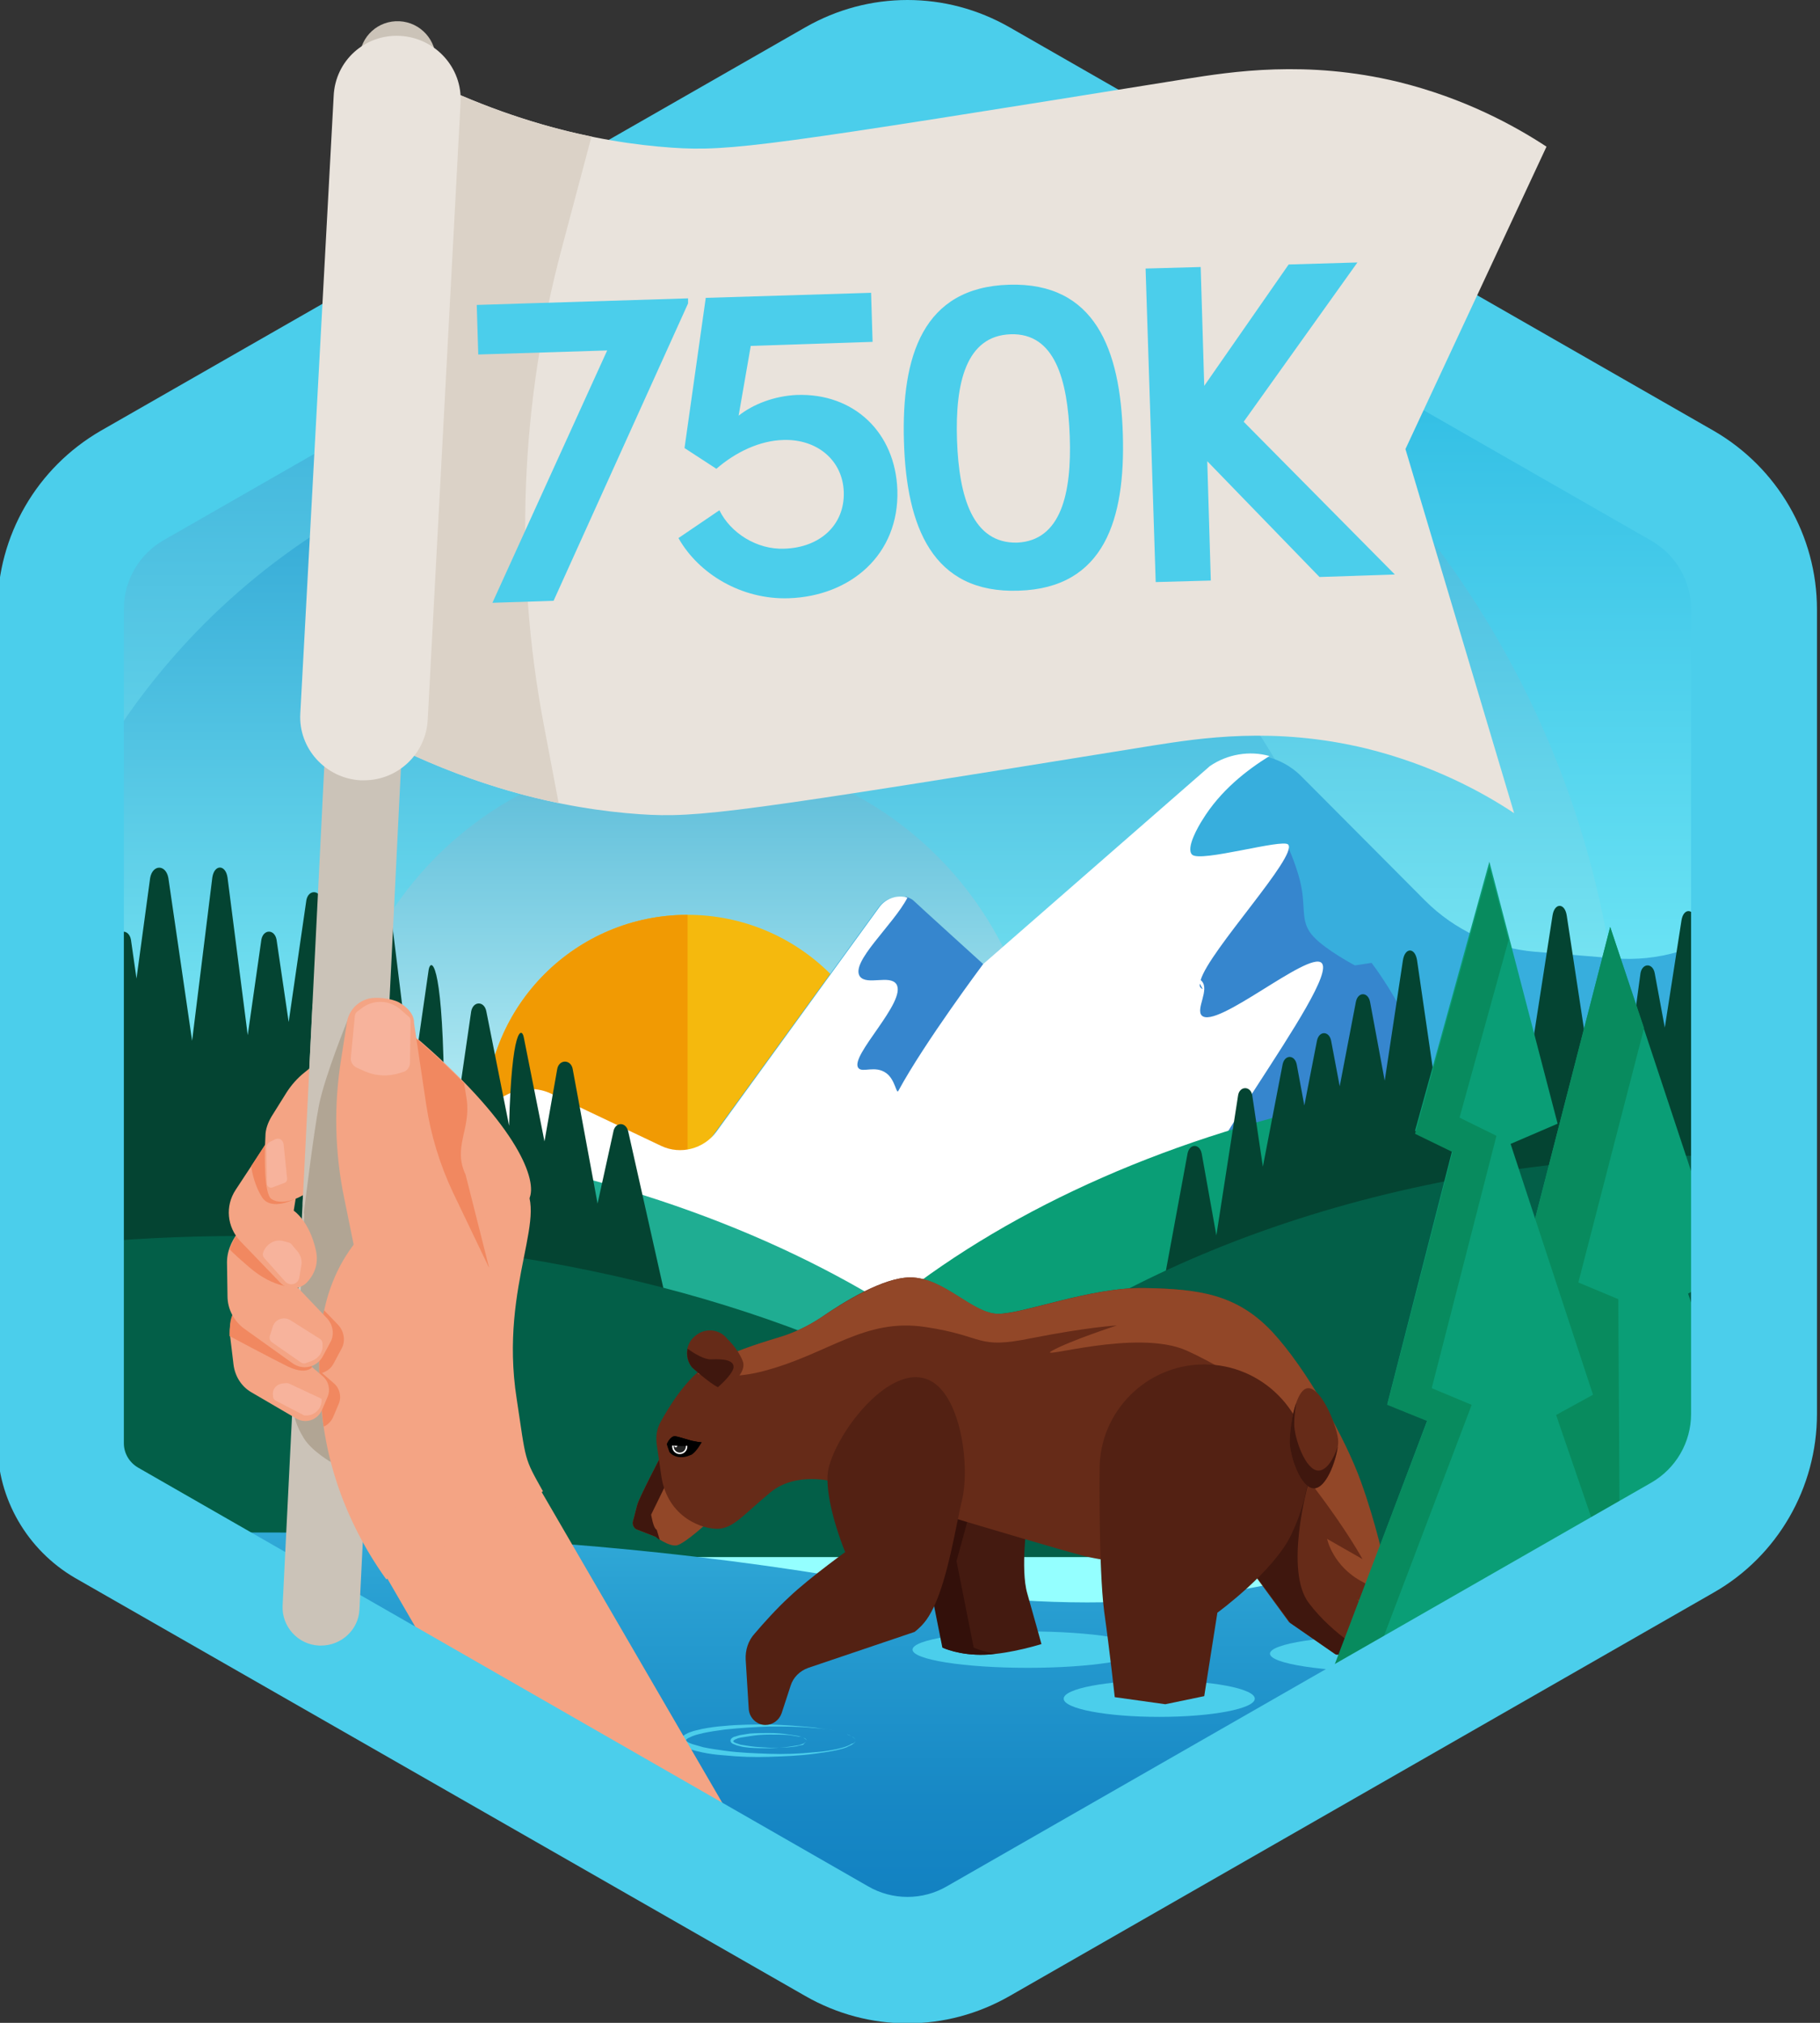 <?xml version="1.0" encoding="utf-8"?>
<!-- Generator: Adobe Illustrator 25.4.1, SVG Export Plug-In . SVG Version: 6.00 Build 0)  -->
<svg version="1.1" id="Layer_1" xmlns="http://www.w3.org/2000/svg" xmlns:xlink="http://www.w3.org/1999/xlink" x="0px" y="0px"
	 viewBox="0 0 360 400" style="enable-background:new 0 0 360 400;" xml:space="preserve">
<rect x="0" y="0" width="360" height="400" fill="#333333" stroke="none"/>
<style type="text/css">
	.st0{fill:#4BCEEB;}
	.st1{fill:url(#SVGID_1_);}
	.st2{fill:url(#SVGID_00000016759556602808970750000005108955282961315235_);}
	.st3{fill:url(#SVGID_00000072986694860120833750000002273750011428748944_);}
	.st4{fill:url(#SVGID_00000168107586682142281790000007650422833804415376_);}
	.st5{fill:#F5B90D;}
	.st6{fill:#F19A03;}
	.st7{fill:#37AEDD;}
	.st8{fill:#3686CE;}
	.st9{fill:#FFFFFF;}
	.st10{fill:#1FAD92;}
	.st11{fill:#0A9E76;}
	.st12{fill:#044432;}
	.st13{fill:#035F48;}
	.st14{fill:url(#SVGID_00000022531429563038280500000004802090912232198534_);}
	.st15{fill:#924728;}
	.st16{fill:#3F170E;}
	.st17{fill:#441A10;}
	.st18{fill:#33100A;}
	.st19{fill:#662B18;}
	.st20{fill:#532113;}
	.st21{fill:#222222;}
	.st22{fill:#088B5E;}
	.st23{fill:#F4A484;}
	.st24{fill:#E9E3DC;}
	.st25{fill:#CBC3B8;}
	.st26{fill:#B1A594;}
	.st27{fill:#DBD2C7;}
	.st28{fill:#F18860;}
	.st29{fill:none;stroke:#CBC3B8;stroke-width:12.456;stroke-linecap:round;stroke-miterlimit:10;}
	.st30{fill:#F7B39C;}
</style>
<g id="_x37_50K">
	<path class="st0" d="M343.3,289.5V116.3c0-7.1-3.8-13.7-10-17.3l-145-83.7c-6.2-3.6-13.8-3.6-20,0L23.3,99
		c-6.2,3.6-10,10.2-10,17.3v173.2c0,3.6,1.9,6.9,5,8.7l150,86.6c6.2,3.6,13.8,3.6,20,0l150-86.6
		C341.4,296.4,343.3,293.1,343.3,289.5z"/>
	<linearGradient id="SVGID_1_" gradientUnits="userSpaceOnUse" x1="178.327" y1="387.454" x2="178.327" y2="12.591">
		<stop  offset="0.3" style="stop-color:#93FDFF"/>
		<stop  offset="1" style="stop-color:#13AADC"/>
	</linearGradient>
	<path class="st1" d="M343.3,289.5V116.3c0-7.1-3.8-13.7-10-17.3l-145-83.7c-6.2-3.6-13.8-3.6-20,0L23.3,99
		c-6.2,3.6-10,10.2-10,17.3v173.2c0,3.6,1.9,6.9,5,8.7l150,86.6c6.2,3.6,13.8,3.6,20,0l150-86.6
		C341.4,296.4,343.3,293.1,343.3,289.5z"/>
	
		<linearGradient id="SVGID_00000117636034957214600780000000424561180279780530_" gradientUnits="userSpaceOnUse" x1="167.124" y1="387.454" x2="167.124" y2="33.774">
		<stop  offset="0.367" style="stop-color:#94FFFF"/>
		<stop  offset="1" style="stop-color:#2BA1D2"/>
	</linearGradient>
	<path style="fill:url(#SVGID_00000117636034957214600780000000424561180279780530_);" d="M320.9,218.8
		c0-102.1-82.6-184.8-184.6-185L23.3,99c-6.2,3.6-10,10.2-10,17.3v173.2c0,3.6,1.9,6.9,5,8.7l150,86.6c6.2,3.6,13.8,3.6,20,0
		l95.9-55.3C307.3,298.6,320.9,260.3,320.9,218.8z"/>
	
		<linearGradient id="SVGID_00000121959569598000675730000007010221845670617488_" gradientUnits="userSpaceOnUse" x1="142.124" y1="353.769" x2="142.124" y2="83.769">
		<stop  offset="0.367" style="stop-color:#94FFFF"/>
		<stop  offset="1" style="stop-color:#2BA1D2"/>
	</linearGradient>
	<path style="fill:url(#SVGID_00000121959569598000675730000007010221845670617488_);" d="M270.9,218.8c0-74.6-60.4-135-135-135
		c-54.4,0-101.2,32.1-122.6,78.4v113.2c5.4,11.6,12.3,22.3,20.5,31.8l76.6,44.2c8.2,1.6,16.8,2.4,25.5,2.4
		C210.5,353.8,270.9,293.3,270.9,218.8z"/>
	
		<linearGradient id="SVGID_00000065033393304845488980000016542619424652890801_" gradientUnits="userSpaceOnUse" x1="135.921" y1="288.769" x2="135.921" y2="148.769">
		<stop  offset="0.281" style="stop-color:#DAFFFF"/>
		<stop  offset="1" style="stop-color:#59BBD8"/>
	</linearGradient>
	<circle style="fill:url(#SVGID_00000065033393304845488980000016542619424652890801_);" cx="135.9" cy="218.8" r="70"/>
	<g>
		<circle class="st5" cx="136" cy="220.9" r="40"/>
		<path class="st6" d="M136,260.9c-22.1,0-40-17.9-40-40s17.9-40,40-40V260.9z"/>
	</g>
	<path class="st7" d="M343.3,289.5V182.4c-6.8,5.3-15.4,7.8-24,7.1l-15.7-1.3c-8.2-0.7-15.9-4.3-21.7-10.1l-24.5-24.6
		c-4.9-4.9-12.6-5.7-18.3-1.8l-44.8,39.1l-13.1-12.1c-2.2-2-5.7-1.7-7.4,0.7l-51.2,70.5l-0.7,36.5l221.3,3.4
		C343.3,289.6,343.3,289.6,343.3,289.5z"/>
	<path class="st8" d="M293.6,223.6c-4.5-12.1-8.7-10.7-10.4-11.4c-1.7-0.7-0.9,0.2-3.7-7.3s-8.2-14.5-8.2-14.5l-3.3,0.5
		c0,0-5.7-3-8.2-5.7s-1.6-5.1-2.3-9.3c-0.7-4.2-2.9-8.8-2.9-8.8l-59.5,24.1c0,0-13.9-12.6-14.5-13.2c-0.5-0.4-1.4-0.7-1.4-0.7
		L167,190.6l-16,97.1h149v-47.9C300,239.8,298.1,235.7,293.6,223.6z"/>
	<path class="st9" d="M13.3,236.5L122,286.2l94.3,1.5c3.6-2.8,6.8-5.9,9.6-9.1c10.9-12.6,21.3-35.8,17.5-38.9
		c-1.9-1.5-6.4,2.5-7.9,1.1c-4.5-4.2,29.8-46.8,25.9-50.4c-2.6-2.4-20.9,13.3-23.7,10.4c-1.2-1.3,1.6-5.1,0-6.8
		c-0.1-0.1-0.2-0.2-0.2-0.2c1.6-5.7,19.3-24.6,17.3-26.8c-1.1-1.2-17.4,3.6-19,2c-1.3-1.3,1.3-5.7,2-6.8c3.6-5.9,8.8-9.9,13.3-12.7
		c-3.9-1.1-8.3-0.4-11.8,2l-44.8,39.1c0,0-11.6,15.5-16.8,25.1c-0.4,0.8-0.6-2.2-2.4-3.5c-2.2-1.6-4.7,0-5.5-1
		c-1.9-2.3,9.7-13.2,7.5-16.6c-1.3-1.9-5.8,0.3-7.2-1.5c-2-2.8,6.6-10.2,9.4-15.6c-2-0.6-4.2,0.1-5.5,1.8l-32.3,44.5
		c-2.5,3.4-7.1,4.6-10.9,2.8l-21.7-10.3c-2.7-1.3-5.9-1.3-8.7,0.1l-26.5,13.3l-60.4,0V236.5z M237.5,195.3c-0.2-0.2-0.2-0.4-0.2-0.8
		C237.7,195.2,238.2,196,237.5,195.3z"/>
	<path class="st10" d="M43.8,223.9c-10.4,0-20.6,0.5-30.5,1.6v64c0,3.6,1.9,6.9,5,8.7l4.6,2.6H221C192,255.7,123.6,223.9,43.8,223.9
		z"/>
	<path class="st11" d="M343.3,212c-5.8-0.3-11.6-0.5-17.6-0.5c-79.8,0-148.2,31.5-177.1,76.3h194.7V212z"/>
	<g>
		<path class="st12" d="M136.6,278.7l-12.3-54.8c-0.4-2.2-2.7-2.1-3,0l-3.1,14.1l-4.9-26.5c-0.3-2.1-2.8-2.1-3.1,0l-2.5,14.2
			l-4.1-20.6c-0.4-2-2.4-2.1-2.9,17.5l-4.5-22.6c-0.4-2.1-2.6-2.1-3,0l-3.4,23.4l-2-10.3c-0.4-23.5-2.6-23.5-3-21.4l-3.3,22.9
			l-3.9-31.7c-0.4-2.7-2.6-2.7-3,0L70,220.6L63.6,178c-0.4-2.1-2.6-2.1-3,0l-3.5,24.1l-2.4-16.3c-0.4-2.1-2.6-2.1-3,0l-2.7,18.9
			L45,173.5c-0.4-2.6-2.6-2.6-3,0L38,205.8l-4.7-32.2c-0.5-2.7-3.1-2.7-3.6,0L27,193.5l-1.1-7.7c-0.4-2.1-2.6-2.1-3,0l-2.4,16.6
			L17,174.7c-0.4-2.6-2.6-2.6-3,0l-0.6,4.8v73.3L136.6,278.7z"/>
		<path class="st12" d="M343.3,242.3v-58.1c-0.7-1.1-2-0.8-2.3,1.1l-2.6,16.2l-3-19.5c-0.4-2.4-2.4-2.5-2.8,0l-3.3,21.2l-2-10.8
			c-0.4-2-2.4-2-2.8,0l-5.4,39.8l-5.6-27.5l-3.6-23.7c-0.4-2.5-2.4-2.5-2.8,0l-3.7,23.8l-19.3,11.2l-3.8-26.1
			c-0.4-2.6-2.4-2.6-2.8,0l-3.6,23.8l-2.9-15.6c-0.4-2-2.4-2-2.8,0l-3.2,16.7l-1.7-9c-0.4-2-2.4-2-2.8,0l-2.5,12.8l-1.5-8.1
			c-0.4-2-2.4-2-2.8,0l-3.9,20.2l-2.1-14.1c-0.3-1.9-2.5-1.9-2.8,0l-4.3,27.7l-2.9-16.2c-0.4-2-2.4-2-2.8,0l-9.4,50.9L343.3,242.3z"
			/>
	</g>
	<path class="st13" d="M338.3,298.2c3.1-1.8,5-5.1,5-8.7v-61c-1.3,0-2.6,0-3.9,0c-61.1,0-115.5,19.2-150.6,49.1
		c-35.1-20.4-85.2-33.2-140.9-33.2c-11.8,0-23.3,0.6-34.5,1.7v43.4c0,3.6,1.9,6.9,5,8.7l16.8,9.7H225c0,0,0,0,0,0h96.5L338.3,298.2z
		"/>
	
		<linearGradient id="SVGID_00000153689183272831914990000017439993643287526067_" gradientUnits="userSpaceOnUse" x1="185.374" y1="379.672" x2="185.374" y2="254.278">
		<stop  offset="0" style="stop-color:#1180C1"/>
		<stop  offset="0.193" style="stop-color:#1788C5"/>
		<stop  offset="0.494" style="stop-color:#289ED1"/>
		<stop  offset="0.865" style="stop-color:#42C2E5"/>
		<stop  offset="0.971" style="stop-color:#4BCEEB"/>
	</linearGradient>
	<path style="fill:url(#SVGID_00000153689183272831914990000017439993643287526067_);" d="M159.5,379.7h37.7l141.2-81.5
		c3.1-1.8,5-5.1,5-8.7v-35.2c-7,9.9-17,21.4-30.9,31.8c-5.8,4.3-21.2,15.3-45,22.9c-42.7,13.6-80.9,6.2-102.9,2.6
		c-32.7-5.3-78.1-9.9-137.2-8.2L159.5,379.7z"/>
	<g>
		<g>
			<path class="st0" d="M169.2,344.2c0,0.4-0.4,0.6-0.7,0.8c-0.3,0.2-0.7,0.3-1,0.5c-0.7,0.3-1.4,0.4-2.1,0.6
				c-1.4,0.3-2.9,0.5-4.4,0.7c-2.9,0.4-5.9,0.5-8.9,0.6c-3,0.1-5.9,0-8.9-0.3c-1.5-0.1-3-0.3-4.4-0.6c-0.7-0.2-1.5-0.3-2.2-0.6
				c-0.4-0.1-0.7-0.3-1.1-0.5c-0.2-0.1-0.4-0.2-0.5-0.4c-0.2-0.2-0.4-0.5-0.4-0.8c0-0.4,0.2-0.6,0.4-0.8c0.2-0.2,0.4-0.3,0.5-0.4
				c0.4-0.2,0.7-0.4,1.1-0.5c0.7-0.3,1.5-0.4,2.2-0.6c1.5-0.3,3-0.5,4.4-0.6c3-0.3,5.9-0.3,8.9-0.3c3,0.1,5.9,0.3,8.9,0.6
				c1.5,0.2,2.9,0.4,4.4,0.7c0.7,0.2,1.4,0.4,2.1,0.6c0.3,0.1,0.7,0.3,1,0.5C168.8,343.5,169.2,343.8,169.2,344.2z M169.2,344.2
				c0-0.4-0.4-0.6-0.7-0.8c-0.3-0.2-0.7-0.3-1-0.5c-0.7-0.2-1.4-0.4-2.1-0.6c-1.4-0.3-2.9-0.5-4.4-0.6c-2.9-0.3-5.9-0.3-8.8-0.3
				c-2.9,0.1-5.9,0.3-8.8,0.6c-1.5,0.2-2.9,0.4-4.3,0.7c-0.7,0.2-1.4,0.3-2.1,0.6c-0.3,0.1-0.6,0.3-0.9,0.4
				c-0.3,0.2-0.5,0.4-0.4,0.4c0,0,0.1,0.3,0.4,0.4c0.3,0.2,0.6,0.3,0.9,0.4c0.7,0.2,1.4,0.4,2.1,0.6c1.4,0.3,2.9,0.5,4.3,0.7
				c2.9,0.4,5.9,0.5,8.8,0.6c2.9,0.1,5.9,0,8.8-0.3c1.5-0.1,2.9-0.3,4.4-0.6c0.7-0.2,1.4-0.3,2.1-0.6c0.3-0.1,0.7-0.3,1-0.5
				C168.8,344.8,169.2,344.5,169.2,344.2z"/>
		</g>
		<ellipse class="st0" cx="274.7" cy="327" rx="23.5" ry="3.6"/>
		<ellipse class="st0" cx="229.3" cy="335.9" rx="18.9" ry="3.6"/>
		<ellipse class="st0" cx="203.3" cy="326.2" rx="22.8" ry="3.6"/>
		<path class="st15" d="M131.1,287.2c0,0-4.4,8.4-5,10.2c-0.3,1-0.6,2.4-0.9,3.4c-0.2,0.7,0.2,1.5,0.9,1.7l3.6,1.4
			c0,0,2.5,1.9,4.1,1.7c1.7-0.3,6.8-5.1,6.8-5.1L131.1,287.2z"/>
		<path class="st16" d="M129.9,302.5c-0.7-0.3-1.1-3-1.1-3l4.5-9.2l-2.2-3.1c0,0-4.4,8.4-5,10.2c-0.3,1-0.6,2.4-0.9,3.4
			c-0.2,0.7,0.2,1.5,0.9,1.7l3.6,1.4c0,0,0.3,0.3,0.8,0.6L129.9,302.5z"/>
		<path class="st17" d="M203.2,300.5c0,0-1.4,9.8,0,14.6c1.4,4.9,2.8,10,2.8,10s-6,1.9-11.1,2.1c-5.1,0.2-8.4-1.4-8.4-1.4l-6.5-32.7
			L203.2,300.5z"/>
		<path class="st18" d="M192.6,325.8l-3.4-17.1l3.7-13.5l-13-2.1l6.5,32.7c0,0,3.3,1.6,8.4,1.4c0.7,0,1.5-0.1,2.2-0.2
			C194.3,326.6,192.6,325.8,192.6,325.8z"/>
		<path class="st19" d="M154,264.5c3-0.9,5.7-2.2,8.3-3.9c4.6-3.2,12.4-8,17.7-8c6.7,0,12.3,7.2,17.4,7.2s18.3-5.3,29-5.1
			c10.7,0.2,18.1,1.2,25.1,8.6c7,7.4,14.6,21.4,17.6,29.7c3,8.4,4.6,16,4.6,16l11.4,16.7c0,0-3.5,1-10.5,1.4c-7,0.4-10.5,0-10.5,0
			l-9.1-6.3l-7.9-10.8c0,0-22.5,0.3-33-2.4c-10.5-2.8-49.2-14.6-49.2-14.6s-7.4-2.1-12.5,2.1c-5.1,4.2-7.2,7-10.2,7.2
			c-3,0.2-10.2-2.1-11.4-10.5l-0.9-6.2c-0.2-1.5,0-3,0.7-4.3c1.7-3.1,5.2-8.9,9.6-11.6C144.2,267.6,150,265.7,154,264.5z"/>
		<g>
			<path class="st16" d="M258.9,317c-4.9-6.4-0.2-23.3-0.2-23.3l-17.3,11.9c0,0,0.6,1.8,1.5,4.5c2.7,0,4.4,0,4.4,0l7.9,10.8l9.1,6.3
				l6.9,0.2C271.1,327.4,263.8,323.5,258.9,317z"/>
		</g>
		<g>
			<path class="st15" d="M274.7,327.2c7-0.4,10.5-1.4,10.5-1.4L273.8,309c0,0-1.6-7.7-4.6-16c-3-8.4-10.7-22.3-17.6-29.7
				c-7-7.4-14.4-8.4-25.1-8.6c-10.7-0.2-23.9,5.1-29,5.1c-5.1,0-10.7-7.2-17.4-7.2c-5.2,0-12.9,4.7-17.5,7.8
				c-2.7,1.8-5.6,3.2-8.7,4.1c-4,1.2-9.6,3-13.3,5.2c-0.9,0.5-1.8,1.2-2.6,2c3.8,0.6,8.3,0.7,13.1-0.6c12.9-3.4,19.8-10.5,31.9-8.7
				c12.1,1.8,9.9,4.5,21.1,2.2c11.2-2.2,16.8-2.5,16.8-2.5s-9.2,3-12.8,5c-3.6,2,16.8-4.5,26.7,0c9.9,4.5,22.1,13.4,22.1,13.4
				s-2.9,5.8,3.4,14.1c6.3,8.3,9.2,13.7,9.2,13.7l-7-4c0,0,1.1,5.4,7,8.5c5.8,3.1,5.6,4.9,5.6,4.9s-3.8,0.4-6.1-1.1
				c-2.2-1.6,3.1,2.7,6.1,6.1c1.3,1.5,1.3,1.8,2.1,3.2C278.6,326,272.1,327.3,274.7,327.2z"/>
		</g>
		<path class="st20" d="M258.9,290.5c0-11.4-9.3-20.7-20.7-20.7c-11.4,0-20.7,9.3-20.7,20.7c0,0-0.2,19.5,0.9,28.1
			c1.2,8.6,2.1,17,2.1,17l10,1.4l7.7-1.6l2.6-16.5c0,0,11.1-8.1,14.6-15.4S258.9,290.5,258.9,290.5z"/>
		<path class="st20" d="M190.3,296.6c-1.8,7.3-4.4,27.7-11.7,26c-7.3-1.8-16.5-25-14.7-32.3s11.4-19.6,18.7-17.8
			C189.8,274.1,192,289.3,190.3,296.6z"/>
		<path class="st20" d="M180.9,322.7c4.6-3.5,5.5-10.1,2-14.6c-3.5-4.6-10.1-5.5-14.6-2c0,0-8.1,5.8-12.2,9.7
			c-2.5,2.3-5.1,5.2-6.8,7.2c-1.3,1.4-1.9,3.3-1.8,5.2l0.6,9.7c0.1,1.8,1.6,3.2,3.3,3.2l0,0c1.4,0,2.7-0.9,3.2-2.3l1.8-5.5
			c0.5-1.6,1.8-2.9,3.5-3.5L180.9,322.7z"/>
		<path class="st19" d="M136.9,270.4c-1.6-1.9-1.3-4.8,0.7-6.3c1.9-1.6,4.8-1.3,6.3,0.7c0,0,2,1.8,3,4.3c1,2.4-3,5.6-4.3,5.5
			S136.9,270.4,136.9,270.4z"/>
		<path d="M131.9,285.6c0,0,0.6-1.6,1.6-1.6c0.9,0.1,3,0.9,3.9,1c0.9,0.2,1.4,0.2,1.4,0.2s-1.1,2-2.1,2.5c-0.1,0-0.2,0.1-0.3,0.1
			c-1.1,0.5-2.5,0.5-3.5-0.2c-0.2-0.2-0.4-0.3-0.5-0.5C132.2,286.6,131.9,285.6,131.9,285.6z"/>
		<g>
			<path class="st16" d="M145.1,270.4c0.1-1.5-2.1-1.7-4.4-1.6c-1.3,0.1-3.3-1.1-4.7-2.1c-0.2,1.3,0,2.6,0.9,3.7
				c0,0,3.4,3.1,5.1,3.9C143.3,273.2,145,271.4,145.1,270.4z"/>
		</g>
		<path class="st19" d="M264.7,285.1c0,2.6-2.1,9.2-4.8,9.2c-2.6,0-4.8-6.5-4.8-9.2s1.1-10.6,3.7-10.6
			C261.5,274.5,264.7,282.5,264.7,285.1z"/>
		<path class="st16" d="M260.8,290.8c-2.6,0-4.8-6.5-4.8-9.2c0-0.9,0.1-2.5,0.4-4.2c-0.9,2.5-1.3,6.1-1.3,7.7c0,2.6,2.1,9.2,4.8,9.2
			c2.4,0,4.3-5.3,4.7-8.2C263.8,288.5,262.4,290.8,260.8,290.8z"/>
		<g>
			<path class="st0" d="M159.6,344.2c-0.1,0.3-0.5,0.4-0.7,0.6c-0.3,0.1-0.6,0.2-0.9,0.3c-0.6,0.1-1.3,0.2-1.9,0.3
				c-1.3,0.2-2.6,0.2-3.9,0.3c-1.3,0-2.6,0-3.9-0.1c-0.6-0.1-1.3-0.1-1.9-0.3c-0.3-0.1-0.6-0.1-1-0.3c-0.2-0.1-0.3-0.1-0.5-0.2
				c-0.1-0.1-0.4-0.2-0.4-0.6c0-0.4,0.3-0.5,0.4-0.6c0.2-0.1,0.3-0.2,0.5-0.2c0.3-0.1,0.6-0.2,1-0.3c0.6-0.1,1.3-0.2,1.9-0.3
				c1.3-0.1,2.6-0.1,3.9-0.1c1.3,0,2.6,0.1,3.9,0.3c0.6,0.1,1.3,0.2,1.9,0.3c0.3,0.1,0.6,0.2,0.9,0.3
				C159.1,343.7,159.5,343.8,159.6,344.2z M159.6,344.2c-0.1-0.3-0.5-0.4-0.7-0.6c-0.3-0.1-0.6-0.2-0.9-0.2
				c-0.6-0.1-1.3-0.2-1.9-0.3c-1.3-0.1-2.6-0.1-3.9-0.1c-1.3,0-2.6,0.1-3.8,0.3c-0.6,0.1-1.3,0.2-1.9,0.3c-0.3,0.1-0.6,0.1-0.9,0.3
				c-0.1,0-0.3,0.1-0.4,0.2c-0.1,0.1-0.2,0.2-0.2,0.2c0,0,0.1,0.1,0.2,0.2c0.1,0.1,0.2,0.1,0.4,0.2c0.3,0.1,0.6,0.2,0.9,0.3
				c0.6,0.1,1.3,0.2,1.9,0.3c1.3,0.2,2.6,0.2,3.8,0.3c1.3,0,2.6,0,3.9-0.1c0.6-0.1,1.3-0.1,1.9-0.3c0.3-0.1,0.6-0.1,0.9-0.2
				C159.1,344.6,159.5,344.5,159.6,344.2z"/>
		</g>
		<g>
			
				<ellipse transform="matrix(0.703 -0.711 0.711 0.703 -163.511 180.544)" class="st9" cx="134.5" cy="286.1" rx="1.5" ry="1.5"/>
			
				<ellipse transform="matrix(0.703 -0.711 0.711 0.703 -163.511 180.544)" class="st21" cx="134.5" cy="286.1" rx="1.2" ry="1.2"/>
			
				<ellipse transform="matrix(0.703 -0.711 0.711 0.703 -163.661 179.892)" class="st9" cx="133.7" cy="286" rx="0.3" ry="0.3"/>
		</g>
		<path d="M131.9,285.6c0,0,0.6-1.6,1.6-1.6c0.9,0.1,3,0.9,3.9,1c0.9,0.2,1.4,0.2,1.4,0.2c-1.1,0.4-2.7,0.9-4.8,0.7
			C133.2,285.9,132.5,285.8,131.9,285.6z"/>
	</g>
	<g>
		<path class="st11" d="M343.3,289.5V283l-9.4-27.2l7.3-4l-22.7-68.5l-18.1,70.3l7.9,3.3l-27.8,72.9l6.9-2.3l50.8-29.4
			C341.4,296.4,343.3,293.1,343.3,289.5z"/>
		<polygon class="st22" points="320.1,256.9 312.2,253.6 325.2,203.3 318.5,183.3 300.4,253.6 308.3,256.9 280.6,329.8 284.2,329.4 
			320.4,308.5 		"/>
	</g>
	<polygon class="st23" points="76.3,311.6 93.8,341.8 140.8,368.9 147.7,364.8 106.6,294.1 	"/>
	<g>
		<polygon class="st11" points="318.1,309.8 307.8,279.8 315.1,275.8 298.8,226.2 308.1,222.2 294.6,170.4 279.9,223.6 287.3,227.3 
			274.4,277.7 282.3,280.9 258.4,344.3 		"/>
		<polygon class="st22" points="283.2,274.5 296,224.6 288.7,221 298.4,185.9 294.6,171.4 279.9,224.2 287.3,227.8 274.4,277.8 
			282.3,281 258.2,344.4 267.9,338.9 291.1,277.8 		"/>
	</g>
	<path class="st0" d="M179.5,25c2.7,0,5.4,0.7,7.8,2.1l139.3,79.8c4.9,2.8,7.9,8,7.9,13.6v159.1c0,5.6-3,10.8-7.9,13.6L187.3,373
		c-2.4,1.4-5.1,2.1-7.8,2.1s-5.4-0.7-7.8-2.1L27.3,290.2c-1.7-1-2.8-2.8-2.8-4.8v-165c0-5.6,3-10.8,7.9-13.6l139.3-79.8
		C174.1,25.7,176.8,25,179.5,25 M179.5,0c-7,0-13.9,1.8-20.2,5.4L19.9,85.2C7.3,92.5-0.5,105.9-0.5,120.5v165
		c0,10.9,5.9,21,15.3,26.5l144.5,82.7c6.3,3.6,13.2,5.4,20.2,5.4s13.9-1.8,20.2-5.4l139.3-79.8c12.6-7.2,20.4-20.7,20.4-35.3V120.5
		c0-14.6-7.8-28-20.4-35.3L199.7,5.4C193.4,1.8,186.5,0,179.5,0L179.5,0z"/>
	<g>
		<path class="st24" d="M67,141.7C91.5,156,112.2,160,126.5,161c11.6,0.8,19.3-0.3,101.7-13.6c9-1.4,23.8-3.8,42,0.6
			c13,3.2,23,8.6,29.3,12.8l-21.5-72l27.9-59.8c-6.4-4.2-16.3-9.6-29.3-12.8c-18.2-4.4-33.1-2-42-0.6c-82.3,13.2-90,14.4-101.7,13.6
			c-14.3-1-34.9-5-59.5-19.3L67,141.7z"/>
		<path class="st25" d="M63.5,325.4c-0.1,0-0.3,0-0.4,0c-4.2-0.2-7.4-3.8-7.2-7.9L71.1,11.4C71.3,7.2,74.8,4,79,4.2
			c4.2,0.2,7.4,3.8,7.2,7.9L71.1,318.3C70.9,322.3,67.5,325.4,63.5,325.4z"/>
		<path class="st26" d="M65.6,289.2c0,0-3.9-2.2-5.5-4.8c-1.6-2.6-1.8-4.2-1.8-4.2l1.9-40.4c0,0,1.8-15.4,3-21.3
			c1.2-5.9,5.7-16.9,5.7-16.9l3.9,45.8L65.6,289.2z"/>
		<path class="st27" d="M73.4,9.9L67,141.7c16.5,9.7,31.3,14.6,43.5,17.1l-2.9-15.3c-6-31.4-4.7-63.8,3.6-94.7L117,27
			C104.7,24.5,90,19.6,73.4,9.9z"/>
		<g>
			<path class="st24" d="M72,154.3c-0.2,0-0.5,0-0.7,0c-6.9-0.4-12.3-6.3-11.9-13.2L66,19C66.3,12,72.2,6.7,79.2,7.1
				c6.9,0.4,12.3,6.3,11.9,13.2l-6.5,122.1C84.2,149.1,78.7,154.3,72,154.3z"/>
		</g>
		<g>
			<g>
				<path class="st0" d="M136.1,59l0,1l-26.6,58.8l-12.1,0.4l22.7-49.9l-25.5,0.8l-0.3-9.8L136.1,59z"/>
				<path class="st0" d="M177.5,96.9c0.4,12.8-9.3,21-21.5,21.4c-9.3,0.3-17.8-4.8-21.8-11.9l8.1-5.5c2.2,4.5,7.4,7.8,12.8,7.6
					c7.1-0.2,12-4.7,11.8-11.2C166.7,91,161.6,86.8,155,87c-4.7,0.1-9.5,2.4-13.3,5.7l-6.3-4.1l4.2-29.7l32.7-1l0.3,9.7l-24.1,0.8
					l-2.4,13.8c2.9-2.3,7.1-3.9,11.5-4.1C168.9,77.7,177.1,85.5,177.5,96.9z"/>
				<path class="st0" d="M178.8,87.3c-0.5-16.8,3.7-30.5,20.8-31c17-0.5,22,12.8,22.5,29.6c0.5,16.7-3.6,30.4-20.6,30.9
					C184.4,117.4,179.3,104.1,178.8,87.3z M211.6,86.3c-0.4-11.3-3-20.5-11.7-20.2c-8.8,0.3-11,9.6-10.6,21
					c0.4,11.2,3.1,20.4,11.9,20.2C209.9,106.9,212,97.5,211.6,86.3z"/>
				<path class="st0" d="M261,114.1l-22.2-22.9l0.7,23.6l-10.9,0.3l-2-62l10.9-0.3l0.7,23.5l16.7-24l13.6-0.4L246,83.4l29.9,30.2
					L261,114.1z"/>
			</g>
		</g>
		<path class="st23" d="M76.4,312.3c-4.4-6.1-11.7-18.3-12.9-34.9c-0.6-8.6-1.5-21.5,7.1-32.1c9-11,26.1-17.1,32.2-11.7
			c6.6,5.8-4.2,20-0.6,43c1.9,12.6,1.4,11.5,5.2,18.3L76.4,312.3z"/>
		<path class="st28" d="M64,282.1c0.8-0.3,1.5-1,1.9-1.9l1.1-2.6c0.6-1.4,0.2-3.1-1-4.1l-2.3-2c0.9-0.3,1.8-0.9,2.3-1.9l1.5-2.8
			c0.9-1.5,0.6-3.5-0.6-4.8l-2.8-2.9c-1.4,6.6-1,13.1-0.6,18.1C63.7,279,63.8,280.6,64,282.1z"/>
		<path class="st23" d="M47.7,257.4L47.7,257.4c-1.7,1.8-2.4,4.3-2.2,6.7l0.7,5.8c0.3,2.3,1.6,4.3,3.5,5.4l8.9,5.2
			c1.9,1.1,4.2,0.3,5.1-1.7l1.1-2.6c0.6-1.4,0.2-3.1-1-4.1l-6-5.1L47.7,257.4z"/>
		<path class="st28" d="M61.7,270.4c0,0-1.2,1.6-5-0.3s-11.3-5.9-11.3-5.9s0-2.3,0.3-3.4s0.8-1.9,0.8-1.9l14.8,9.7L61.7,270.4z"/>
		<path class="st23" d="M49.1,245.9l-2-2.2c-0.7,0.9-2.2,3.1-2.2,5.9l0.1,6.7c0,2.6,1.3,5,3.4,6.5l9.5,6.8c2,1.4,4.7,0.8,5.9-1.3
			l1.5-2.8c0.9-1.5,0.6-3.5-0.6-4.8l-6.2-6.5l-5.3-5.8L49.1,245.9z"/>
		<path class="st28" d="M58.5,254.4c0,0-4,0.7-9.3-3.9c-3.6-3.1-3.8-3.5-3.8-3.5s0.6-1.4,0.8-1.8c0.2-0.4,0.9-1.4,0.9-1.4l12.1,10
			L58.5,254.4z"/>
		<path class="st23" d="M54.1,223.9l-7.5,11.4c-2.1,3.2-1.7,7.3,0.9,10.1l7.9,8.2c1.4,1.5,3.8,1.5,5.3,0c1.3-1.4,2.4-3.4,1.8-6.3
			c-1.3-5.9-4.4-7.9-4.4-7.9l1.7-10.5L54.1,223.9z"/>
		<path class="st28" d="M58.3,237.1c0,0-4.7,2.5-6.5-0.4c-1.8-2.9-2.1-6.1-2.1-6.1l2-3.1l1.1-1.7L58.3,237.1z"/>
		<path class="st23" d="M104.7,237c1.6-3.4-1.9-14-21.3-30.9c-4.4-3.9-11-4-15.6-0.2l-7.6,6.2c-1.4,1.1-2.6,2.5-3.5,3.9l-3,4.8
			c-0.7,1.2-1.2,2.5-1.2,3.9c-0.2,3.8-0.3,11.4,1.2,12.4c2.2,1.5,6.9-0.3,9.3-3.4c3.2-4.1,1.6-11.4,3.1-12.3
			c2.4-1.5,7.2,14.5,20.7,18.2C93.4,241.5,102.7,241,104.7,237z"/>
		<path class="st28" d="M92.1,232.3c-2.6-5.5,1.1-9,0.2-15l-0.5-3.1c-2.4-2.5-5.3-5.2-8.6-8.1c-2-1.8-4.5-2.7-7-2.9l-0.8,5
			c-1.3,8.1-1.3,16.3,0,24.4c1.5,1.5,3.1,3,5,4.3c-1.3,0.8-2.5,1.6-3.7,2.5l2.7,13.2c0,0,16.6,0.7,17.3-2.1L92.1,232.3z"/>
		<line class="st29" x1="68" y1="199.7" x2="66.1" y2="237.8"/>
		<path class="st26" d="M68.8,201.6c0,0-4.5,11-5.7,16.9c-1,5.1-2.6,18.2-3,21.3c0.6,2.6,2.9,4.9,5.7,5c0.4,0,0.8,0,1.2-0.1
			c2.4-0.4,4.3-3,5-5.4L68.8,201.6z"/>
		<path class="st23" d="M71.5,253.7L68.1,237c-1.9-9.1-2.1-18.5-0.6-27.7l1.1-7c0.3-2.2,1.8-4,3.9-4.7l0,0c1.6-0.6,4.9-0.2,6.4,0.6
			c0,0,3.1,1.6,3,4.1l2.4,16.1c0.9,6,2.7,11.9,5.3,17.4l11.4,23.8L71.5,253.7z"/>
		<path class="st30" d="M81.1,210.1l0.1-8.2c0-0.4-0.1-0.7-0.4-0.9l-1.6-1.4c-2.2-1.9-5.4-2-7.7-0.2l-0.8,0.6
			c-0.3,0.2-0.4,0.5-0.5,0.8l-0.8,8.3c-0.1,0.9,0.4,1.7,1.3,2.1l1.6,0.7c2.1,0.9,4.5,1,6.7,0.3l0.7-0.2
			C80.5,211.8,81.1,211,81.1,210.1z"/>
		<path class="st30" d="M53.4,225.8l1-0.5c0.8-0.4,1.6,0.1,1.7,1l0.7,6.8c0,0.4-0.2,0.7-0.5,0.8l-2.4,0.9c-0.5,0.2-1.1-0.2-1.1-0.7
			l-0.1-7.2C52.7,226.5,53,226,53.4,225.8z"/>
		<path class="st30" d="M56,245.4l1.1,0.3c0.3,0.1,0.5,0.2,0.6,0.4l1.1,1.3c0.7,0.8,1,1.9,0.8,2.9l-0.4,2.3
			c-0.2,1.4-1.9,1.8-2.8,0.8l-4.1-4.6c-0.3-0.3-0.4-0.8-0.2-1.2l0-0.1C52.8,245.9,54.4,245,56,245.4z"/>
		<path class="st30" d="M54.6,277l5.6,2.9l0.2,0c1.8,0.1,3.4-1.4,3.2-3.3l0,0l-6.4-3c-0.2-0.1-0.5-0.1-0.7-0.1l-0.8,0.1
			c-1.1,0.2-1.9,1.2-1.7,2.3l0,0.2C54,276.5,54.2,276.8,54.6,277z"/>
		<path class="st30" d="M53.9,265.5l5.6,3.9c0.3,0.2,0.7,0.3,1.1,0.1l1.1-0.4c1.3-0.5,2.2-1.7,2.1-3.1l0-0.3c0-0.4-0.2-0.8-0.6-1
			l-5.7-3.6c-1.4-0.9-3.2-0.2-3.6,1.4l-0.5,1.6C53.2,264.7,53.4,265.2,53.9,265.5z"/>
	</g>
</g>
</svg>
